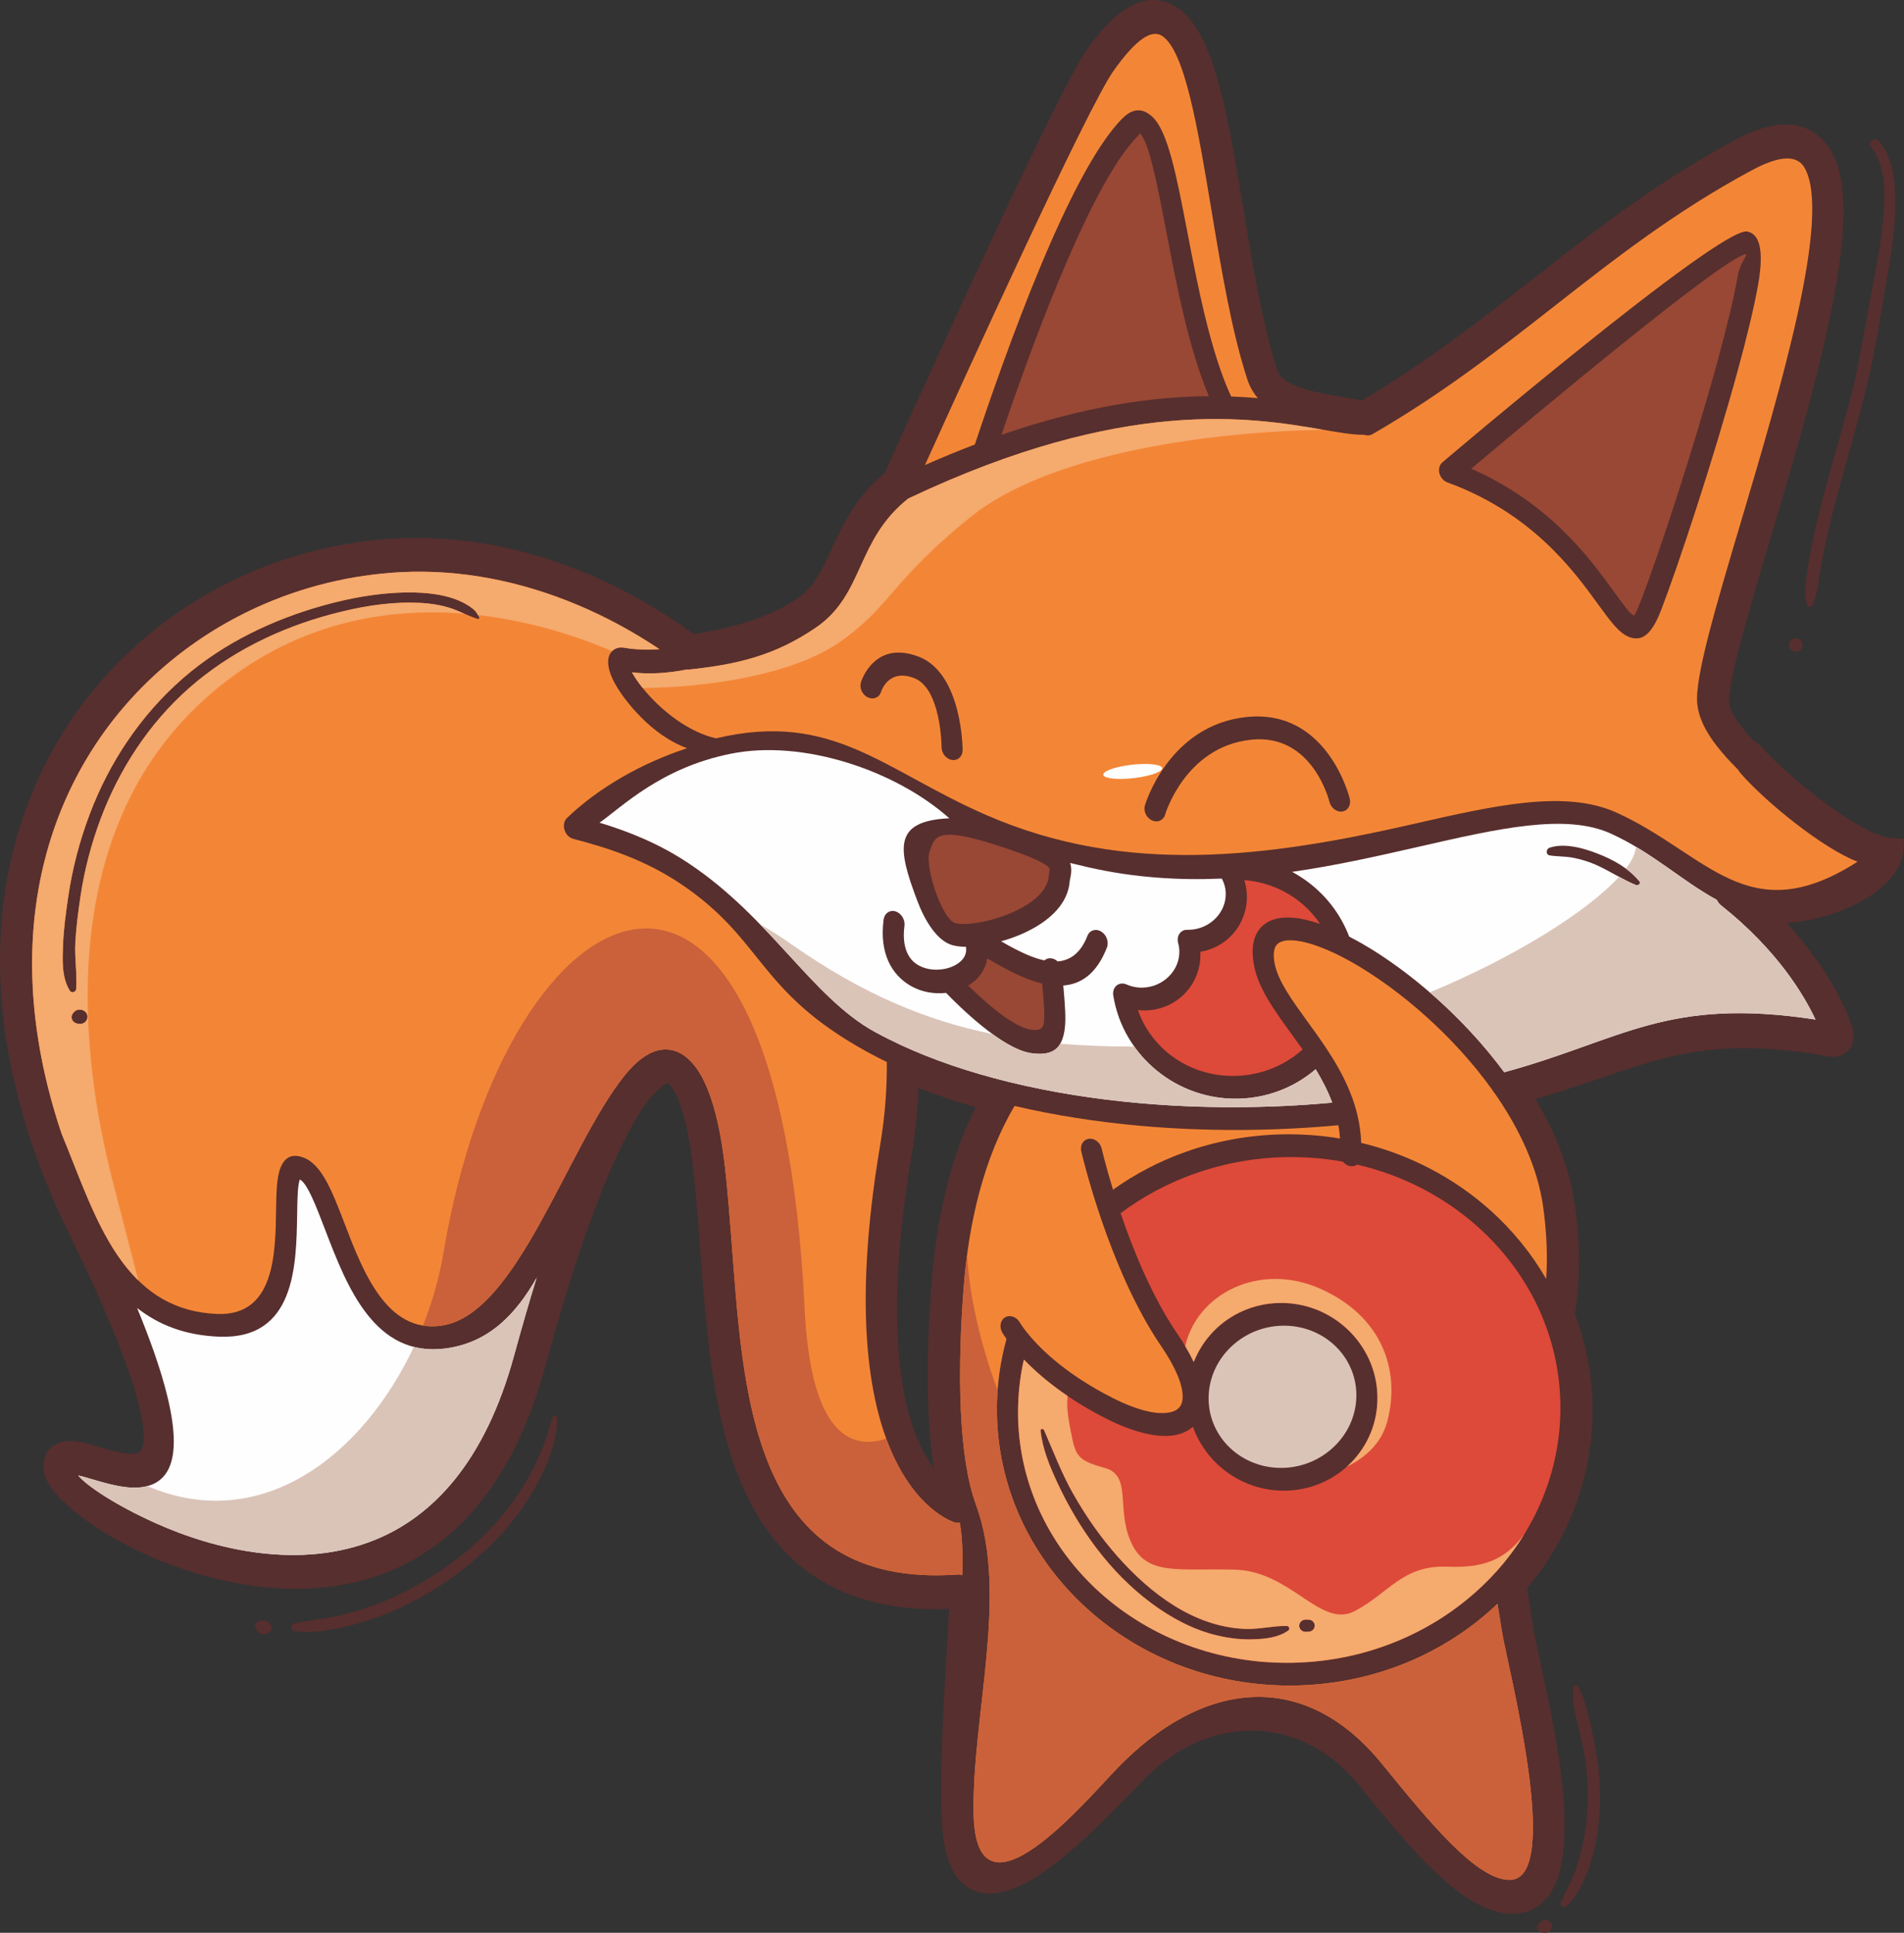 <?xml version="1.0" encoding="UTF-8" standalone="no"?><!-- Generator: Gravit.io --><svg xmlns="http://www.w3.org/2000/svg" xmlns:xlink="http://www.w3.org/1999/xlink" style="isolation:isolate" viewBox="35.739 23.327 196.679 199.646" width="196.679pt" height="199.646pt"><rect x="35.739" y="23.327" width="196.679" height="199.646" fill="#333333" stroke="none"/><g><path d=" M 130.627 135.708 C 130.604 136.308 130.57 136.905 130.525 137.505 C 130.398 139.206 130.198 140.904 129.915 142.586 C 128.967 148.228 128.298 154.108 128.413 159.836 C 128.481 163.265 128.837 166.913 129.868 170.202 C 130.39 171.872 131.143 173.598 132.223 175.005 C 131.84 172.743 131.683 170.388 131.61 168.205 C 131.474 164.011 131.662 159.768 131.989 155.586 C 132.464 149.525 133.786 143.189 136.513 137.697 C 134.524 137.125 132.555 136.467 130.627 135.708 Z  M 127.104 72.213 C 130.431 64.84 133.788 57.478 137.206 50.148 C 139.33 45.592 141.475 41.037 143.695 36.527 C 144.534 34.828 145.383 33.128 146.273 31.455 C 146.809 30.448 147.401 29.311 148.061 28.383 C 150.09 25.525 153.598 21.628 157.373 24.126 C 159.739 25.694 160.971 29.538 161.676 32.144 C 162.209 34.119 162.626 36.137 163.006 38.148 C 163.427 40.383 163.798 42.629 164.172 44.872 C 164.346 45.915 164.519 46.957 164.694 48 C 165.107 50.424 165.54 52.85 166.051 55.254 C 166.507 57.4 167.028 59.56 167.71 61.646 C 168.255 63.306 172.102 63.915 173.554 64.174 C 173.857 64.227 174.162 64.28 174.465 64.332 C 175.113 64.446 175.762 64.56 176.406 64.687 C 179.563 62.831 182.601 60.797 185.566 58.647 C 188.485 56.529 191.325 54.308 194.166 52.083 C 194.499 51.822 194.833 51.561 195.166 51.302 C 198.213 48.918 201.275 46.552 204.444 44.328 C 207.85 41.935 211.357 39.725 215.025 37.756 C 218.49 35.895 222.632 35.023 224.942 39.041 C 226.785 42.245 226.14 47.978 225.61 51.483 C 225.18 54.302 224.583 57.11 223.924 59.884 C 223.203 62.907 222.399 65.911 221.557 68.903 C 220.625 72.214 219.646 75.513 218.666 78.81 C 217.578 82.469 216.465 86.142 215.498 89.834 C 215.163 91.12 214.836 92.429 214.593 93.738 C 214.478 94.363 214.305 95.31 214.363 95.944 C 214.476 97.19 216.001 98.899 216.942 99.883 C 217.214 99.993 217.456 100.176 217.655 100.408 C 218.411 101.291 219.316 102.14 220.178 102.918 C 221.375 104 222.627 105.036 223.917 106.008 C 225.538 107.229 229.199 109.812 231.258 109.911 L 232.418 109.964 L 232.344 111.123 C 232.2 113.352 230.256 115.083 228.47 116.159 C 226.232 117.507 223.482 118.34 220.893 118.625 C 220.704 118.646 220.512 118.663 220.323 118.679 C 223.151 121.784 225.769 125.604 227.077 129.432 L 227.089 129.453 L 227.121 129.563 C 227.479 130.772 226.908 132.134 225.628 132.442 C 225.343 132.51 225.052 132.516 224.763 132.465 C 218.951 131.438 213.743 131.134 207.979 132.555 C 205.703 133.117 203.473 133.877 201.257 134.63 C 198.958 135.41 196.669 136.174 194.346 136.863 C 196.354 140.227 197.895 143.953 198.427 147.833 C 198.719 149.963 198.874 152.115 198.841 154.265 C 198.813 155.875 198.676 157.478 198.43 159.069 C 199.558 162.059 200.167 165.214 200.238 168.41 C 200.396 175.41 197.962 182.063 193.486 187.392 C 193.708 188.813 193.936 190.232 194.164 191.651 C 194.278 192.348 194.433 193.051 194.583 193.742 C 194.806 194.779 195.036 195.818 195.257 196.855 C 195.823 199.49 196.345 202.138 196.74 204.804 C 197.17 207.711 197.509 210.883 197.297 213.82 C 197.136 216.074 196.582 218.881 194.577 220.241 C 193.867 220.722 193.063 220.96 192.21 220.999 C 189.141 221.142 186.139 218.728 184.042 216.735 C 181.167 214.008 178.589 210.77 176.09 207.696 C 170.042 200.264 160.449 200.399 153.91 207.13 C 151.303 209.816 148.642 212.603 145.768 214.998 C 143.743 216.684 140.806 218.852 138.064 218.914 C 137.271 218.931 136.506 218.762 135.82 218.356 C 133.388 216.906 133.054 213.068 132.996 210.54 C 132.908 206.582 133.066 202.571 133.26 198.619 C 133.41 195.586 133.596 192.56 133.793 189.529 C 127.34 189.759 121.115 188.279 116.56 183.331 C 111.158 177.468 109.588 168.324 108.777 160.67 C 108.433 157.42 108.209 154.163 107.953 150.905 C 107.772 148.614 107.596 146.32 107.339 144.038 C 107.087 141.799 106.464 137.429 105.083 135.581 C 105.026 135.503 104.826 135.26 104.722 135.239 C 104.1 135.341 103.173 136.427 102.813 136.883 C 101.93 137.997 101.178 139.29 100.521 140.547 C 99.547 142.406 98.702 144.352 97.925 146.301 C 95.576 152.197 93.715 158.428 92.045 164.548 C 89.597 173.513 84.851 182.047 75.844 185.683 C 71.618 187.387 67.021 187.756 62.524 187.219 C 58.446 186.73 54.378 185.506 50.641 183.815 C 48.111 182.669 45.541 181.184 43.396 179.413 C 42.243 178.462 40.304 176.682 40.23 175.073 C 40.149 173.346 41.116 172.258 42.84 172.181 C 43.844 172.137 45.021 172.511 45.981 172.792 C 46.896 173.06 49.206 173.777 50.049 173.391 C 51.062 172.928 50.37 169.653 50.205 168.934 C 49.658 166.549 48.767 164.126 47.865 161.857 C 46.364 158.081 44.634 154.365 42.853 150.715 C 41.391 147.718 40.105 144.636 39.036 141.479 C 39.027 141.459 39.02 141.438 39.012 141.42 C 38.954 141.289 38.914 141.157 38.88 141.019 C 37.192 135.903 36.085 130.582 35.807 125.195 C 35.562 120.409 35.974 115.612 37.161 110.965 C 38.248 106.711 39.964 102.654 42.292 98.933 C 46.717 91.859 53.147 86.304 60.727 82.845 C 65.779 80.54 71.245 79.213 76.791 78.94 C 83.497 78.608 90.219 79.982 96.39 82.577 C 100.285 84.216 103.977 86.333 107.386 88.828 C 111.014 88.227 115.017 87.258 118.054 85.176 C 119.911 83.903 120.744 82.029 121.642 80.049 C 123.085 76.868 124.39 74.475 127.104 72.213 L 127.104 72.213 Z " fill-rule="evenodd" fill="rgb(87,47,46)"/><path d=" M 128.792 142.397 C 129.071 140.728 129.267 139.063 129.386 137.42 C 129.476 136.277 129.517 135.144 129.525 134.021 C 132.202 135.169 135.108 136.156 138.179 136.975 C 135.149 142.468 133.641 149.135 133.127 155.675 C 132.452 164.335 132.472 172.851 134.116 178.11 L 134.116 178.11 C 131.776 177.017 123.998 170.926 128.792 142.397 Z  M 43.259 99.537 C 38.872 106.553 36.438 115.214 36.948 125.136 C 37.2 130.038 38.172 135.246 39.979 140.707 C 40 140.796 40.021 140.882 40.061 140.971 C 40.076 141.008 40.091 141.042 40.106 141.08 C 41.111 144.051 42.358 147.101 43.877 150.214 C 52.642 168.18 52.736 173.419 50.523 174.429 C 49.347 174.969 47.318 174.373 45.66 173.889 C 44.569 173.569 43.616 173.291 42.891 173.321 C 41.884 173.368 41.313 173.842 41.37 175.02 C 41.443 176.64 45.389 180.184 51.111 182.774 C 54.469 184.292 58.474 185.585 62.659 186.084 C 66.873 186.59 71.285 186.292 75.418 184.625 C 81.953 181.985 87.754 175.94 90.943 164.246 C 95.147 148.85 98.872 140.019 101.918 136.175 C 102.926 134.896 103.8 134.235 104.54 134.114 C 105.061 134.031 105.548 134.305 105.999 134.899 C 107.136 136.432 107.986 139.571 108.475 143.91 C 108.717 146.078 108.904 148.399 109.09 150.815 C 110.447 167.992 111.118 189.987 135.017 188.324 C 134.573 194.999 133.996 204.226 134.137 210.515 C 134.237 214.967 135.262 217.835 138.039 217.772 C 142.073 217.682 147.649 211.937 153.091 206.337 C 160.133 199.087 170.51 199.032 176.976 206.979 C 182.202 213.403 187.623 220.065 192.159 219.86 C 200.295 219.482 193.818 196.638 193.038 191.833 C 192.796 190.322 192.559 188.864 192.279 187.048 C 196.678 181.995 199.256 175.494 199.097 168.435 C 199.024 165.19 198.378 162.076 197.255 159.192 C 197.505 157.663 197.667 156.025 197.698 154.246 C 197.727 152.338 197.608 150.264 197.297 147.987 C 196.737 143.911 194.984 139.889 192.58 136.188 C 205.744 132.487 209.795 128.664 224.961 131.342 C 225.095 131.366 225.229 131.363 225.361 131.333 C 225.929 131.196 226.223 130.547 226.026 129.886 C 226.017 129.867 224.272 123.919 217.628 117.545 C 223.825 118.047 230.973 114.658 231.205 111.05 C 227.321 110.866 219.157 103.917 216.789 101.15 C 216.642 100.984 216.494 100.91 216.341 100.903 C 214.681 99.192 213.36 97.524 213.226 96.049 C 213.019 93.814 215.1 86.795 217.571 78.486 C 221.895 63.939 227.363 45.546 223.952 39.608 C 222.477 37.051 219.834 36.468 215.565 38.761 C 207.493 43.098 201.205 48.023 194.869 52.983 C 189.233 57.393 183.565 61.838 176.62 65.884 C 176.599 65.885 176.583 65.886 176.567 65.886 C 175.818 65.728 175.049 65.592 174.27 65.457 C 170.943 64.88 167.372 64.258 166.628 62.001 C 165.081 57.272 164.036 51.019 163.046 45.06 C 161.512 35.841 160.089 27.29 156.743 25.08 C 154.632 23.682 152.134 24.616 148.99 29.043 C 145.728 33.643 129.43 69.833 128.036 72.928 C 125.033 75.353 123.814 78.022 122.68 80.523 C 121.697 82.684 120.782 84.688 118.7 86.117 C 115.389 88.384 111.052 89.403 107.095 90.031 C 103.599 87.428 99.846 85.272 95.948 83.629 C 89.794 81.043 83.273 79.763 76.849 80.079 C 71.4 80.349 66.085 81.652 61.2 83.883 C 53.941 87.195 47.634 92.543 43.259 99.537 L 43.259 99.537 Z " fill-rule="evenodd" fill="rgb(87,40,43)"/><path d=" M 45.105 101.017 C 49.278 94.347 55.311 89.239 62.25 86.072 C 66.933 83.938 72.022 82.684 77.231 82.424 C 83.331 82.125 89.534 83.348 95.405 85.814 C 98.328 87.042 101.165 88.58 103.864 90.386 C 102.532 90.462 101.3 90.43 100.298 90.245 C 99.643 90.123 99.166 90.306 98.848 90.728 C 98.333 91.424 98.524 92.631 99.301 94.005 C 99.861 95 100.758 96.191 101.889 97.344 C 103.302 98.787 104.92 99.954 106.714 100.616 C 102.046 102.141 97.536 104.704 94.304 107.826 C 93.879 108.237 93.883 109.004 94.306 109.541 C 94.513 109.796 94.778 109.955 95.049 110 C 98.755 110.962 102.413 112.214 105.906 114.526 C 114.689 120.342 113.844 125.665 125.28 131.96 C 125.951 132.328 126.642 132.681 127.347 133.028 C 127.354 134.325 127.316 135.631 127.221 136.941 C 127.104 138.507 126.915 140.093 126.645 141.69 C 120.761 176.712 134.328 180.576 134.372 180.589 C 134.547 180.639 134.719 180.641 134.876 180.602 C 135.149 182.021 135.209 183.892 135.135 186.045 C 134.987 185.984 134.827 185.957 134.667 185.966 C 113.083 187.512 112.524 166.962 111.258 150.92 C 111.064 148.448 110.875 146.076 110.632 143.923 C 110.09 139.115 109.064 135.514 107.614 133.577 C 106.576 132.191 105.351 131.551 103.951 131.78 C 102.762 131.977 101.502 132.853 100.191 134.507 C 94.208 142.074 89.136 159.178 81.311 160.265 C 75.675 161.047 73.234 154.679 71.323 149.693 C 70.055 146.388 68.978 143.588 67.068 142.89 C 65.852 142.444 65.127 142.902 64.7 143.989 C 64.311 144.988 64.286 146.551 64.257 148.396 C 64.187 152.873 64.088 159.265 58.204 159.053 C 49.336 158.73 46.213 150.801 43.259 143.314 C 42.889 142.381 42.525 141.452 42.106 140.445 C 40.318 135.124 39.363 130.065 39.12 125.312 L 39.12 125.312 C 38.635 115.894 40.945 107.674 45.105 101.017 Z  M 51.57 176.617 C 54.23 175.403 55.104 171.044 49.901 158.433 C 52.104 160.166 54.853 161.272 58.414 161.399 C 66.231 161.687 66.349 154.067 66.434 148.732 C 66.459 147.125 66.482 145.759 66.712 145.156 C 67.492 145.576 68.336 147.775 69.328 150.356 C 71.563 156.19 74.418 163.634 81.859 162.604 C 86.29 161.987 89.063 159.019 91.177 155.303 C 90.416 157.758 89.641 160.425 88.85 163.321 C 85.853 174.312 80.47 179.967 74.429 182.404 C 70.624 183.94 66.539 184.211 62.618 183.745 C 58.667 183.272 54.886 182.052 51.714 180.614 C 47.684 178.792 44.716 176.822 43.819 175.738 C 44.231 175.822 44.768 175.983 45.353 176.156 C 47.329 176.735 49.764 177.444 51.57 176.617 L 51.57 176.617 L 51.57 176.617 Z  M 138.176 136.975 C 135.15 142.468 133.637 149.133 133.126 155.675 C 132.451 164.332 132.47 172.851 134.118 178.107 C 131.777 177.017 123.997 170.923 128.792 142.397 C 129.071 140.724 129.269 139.063 129.389 137.42 C 129.474 136.274 129.517 135.141 129.522 134.019 C 132.201 135.167 135.106 136.154 138.176 136.975 L 138.176 136.975 L 138.176 136.975 Z  M 136.315 210.759 C 136.091 200.793 139.98 188.015 136.555 178.755 C 134.78 173.967 134.591 165.196 135.295 156.175 C 135.814 149.592 137.372 142.903 140.542 137.565 C 144.66 138.531 149.041 139.216 153.566 139.62 C 160.2 140.209 167.134 140.189 173.99 139.555 C 174.071 140.005 174.129 140.465 174.157 140.931 C 172.204 140.605 170.19 140.457 168.134 140.503 C 164.637 140.582 161.301 141.214 158.215 142.312 C 155.504 143.271 152.982 144.598 150.711 146.215 C 149.938 143.694 149.543 141.991 149.541 141.979 C 149.39 141.334 148.794 140.875 148.214 140.957 C 147.634 141.038 147.286 141.625 147.436 142.271 C 147.445 142.307 150.224 154.369 155.669 162.349 C 157.204 164.598 157.898 166.35 157.908 167.569 C 157.913 168.08 157.782 168.47 157.529 168.738 C 157.254 169.034 156.809 169.213 156.216 169.273 C 154.914 169.399 153.05 168.925 150.766 167.776 C 145.633 165.196 142.944 162.386 141.789 160.927 C 141.743 160.86 141.695 160.799 141.641 160.741 C 141.249 160.23 141.082 159.93 141.078 159.927 C 140.743 159.345 140.066 159.11 139.568 159.4 C 139.068 159.689 138.941 160.4 139.277 160.981 C 139.28 160.984 139.415 161.222 139.71 161.638 C 139.389 162.799 139.142 163.987 138.971 165.21 C 138.777 166.619 138.691 168.054 138.724 169.501 C 138.902 177.426 142.488 184.525 148.143 189.591 C 153.739 194.609 161.367 197.614 169.691 197.427 C 177.826 197.244 185.133 194.04 190.426 188.99 C 190.57 189.898 190.732 190.909 190.901 191.942 C 191.453 195.361 197.188 217.256 191.788 217.507 C 188.371 217.663 183.359 211.502 178.522 205.559 C 170.233 195.368 159.704 197.161 151.219 205.907 C 147.985 209.239 136.588 222.907 136.315 210.759 L 136.315 210.759 L 136.315 210.759 Z  M 160.586 167.928 C 160.54 165.893 161.359 164.018 162.714 162.633 C 164.099 161.218 166.035 160.313 168.191 160.265 C 170.299 160.217 172.212 160.996 173.602 162.294 C 174.947 163.554 175.803 165.315 175.847 167.29 C 175.893 169.324 175.08 171.2 173.719 172.585 C 172.335 174 170.399 174.904 168.247 174.953 C 166.136 175 164.223 174.218 162.834 172.923 C 161.487 171.662 160.63 169.903 160.586 167.928 L 160.586 167.928 L 160.586 167.928 Z  M 196.92 168.191 C 197.07 174.813 194.563 180.93 190.319 185.648 C 190.303 185.661 190.293 185.674 190.284 185.685 C 189.916 186.094 189.534 186.496 189.137 186.879 C 184.141 191.783 177.153 194.904 169.363 195.08 C 161.618 195.254 154.555 192.48 149.397 187.864 C 144.298 183.288 141.064 176.89 140.903 169.748 C 140.873 168.411 140.95 167.108 141.125 165.838 C 141.219 165.139 141.347 164.442 141.504 163.759 C 143.187 165.506 145.926 167.811 150.068 169.892 C 152.748 171.236 155.017 171.784 156.688 171.625 C 157.622 171.531 158.389 171.217 158.964 170.703 C 159.496 172.202 160.389 173.542 161.54 174.615 C 163.378 176.33 165.867 177.364 168.574 177.303 C 171.233 177.243 173.616 176.135 175.316 174.399 C 177.045 172.632 178.085 170.204 178.024 167.535 C 177.963 164.804 176.773 162.355 174.895 160.603 C 173.056 158.885 170.567 157.857 167.863 157.917 C 165.201 157.978 162.817 159.081 161.118 160.82 C 160.226 161.731 159.519 162.82 159.05 164.023 C 158.628 163.123 158.07 162.152 157.361 161.116 C 154.77 157.317 152.806 152.498 151.493 148.643 C 153.773 146.938 156.345 145.551 159.129 144.56 C 162.04 143.527 165.182 142.928 168.462 142.854 C 170.516 142.808 172.522 142.973 174.456 143.319 C 174.636 143.547 174.887 143.718 175.168 143.776 C 175.456 143.836 175.724 143.774 175.927 143.623 C 180.697 144.734 184.986 146.992 188.423 150.077 C 193.523 154.645 196.76 161.045 196.92 168.191 L 196.92 168.191 L 196.92 168.191 Z  M 195.153 148.039 C 195.444 150.158 195.551 152.102 195.521 153.894 C 195.512 154.425 195.491 154.938 195.456 155.44 C 193.932 152.793 191.979 150.401 189.683 148.341 C 185.991 145.036 181.417 142.6 176.347 141.38 C 176.207 137.502 174.539 134.299 172.644 131.463 C 172.617 131.417 172.584 131.368 172.551 131.325 C 171.961 130.45 171.354 129.612 170.762 128.801 C 169.198 126.642 167.779 124.684 167.422 122.925 C 167.194 121.799 167.34 121.106 167.759 120.782 C 168.284 120.376 169.258 120.354 170.537 120.659 C 171.993 121.009 173.766 121.779 175.694 122.896 C 180.404 125.627 185.911 130.337 189.891 135.906 C 189.946 136.014 190.012 136.108 190.089 136.189 C 192.678 139.878 194.587 143.937 195.153 148.039 L 195.153 148.039 L 195.153 148.039 Z  M 223.273 128.641 C 207.866 126.281 203.311 130.77 191.121 134.084 C 186.921 128.394 181.333 123.634 176.523 120.847 C 176.044 120.571 175.571 120.312 175.106 120.076 C 174.197 117.67 172.562 115.613 170.47 114.159 C 170.066 113.878 169.644 113.618 169.209 113.384 C 173.834 112.72 178.238 111.714 182.335 110.781 C 190.544 108.9 197.482 107.314 202.142 109.435 C 206.452 111.396 209.49 114.334 213.087 116.281 C 213.18 116.495 213.32 116.688 213.511 116.838 C 219.367 121.481 222.125 126.182 223.273 128.641 L 223.273 128.641 L 223.273 128.641 Z  M 140.101 117.669 C 138.28 118.438 136.303 118.816 135.037 118.77 C 134.753 118.758 134.526 118.725 134.379 118.673 C 133.746 118.444 133.052 117.213 132.511 115.79 C 131.836 114.01 131.478 112.08 131.757 111.289 L 131.831 111.074 C 132.295 109.732 132.648 108.706 138.414 110.543 C 141.717 111.594 143.324 112.286 144.017 112.861 C 144.215 113.022 144.173 113.252 144.1 113.552 L 144.105 113.551 C 144.089 113.618 144.08 113.696 144.073 113.771 C 144.065 114.03 144.007 114.289 143.912 114.534 C 143.397 115.872 141.841 116.938 140.101 117.669 L 140.101 117.669 L 140.101 117.669 Z  M 143.416 125.101 C 143.569 126.837 143.685 128.173 143.567 128.99 C 143.484 129.578 143.139 129.818 142.247 129.692 C 140.361 129.423 137.4 126.752 135.75 125.13 C 136.064 124.944 136.349 124.725 136.602 124.476 C 137.191 123.89 137.594 123.161 137.715 122.315 C 138.976 123.061 140.366 123.851 141.773 124.399 C 142.319 124.613 142.86 124.791 143.397 124.919 C 143.403 124.979 143.407 125.039 143.416 125.101 L 143.416 125.101 L 143.416 125.101 Z  M 166.345 118.807 C 165.294 119.62 164.876 121.034 165.298 123.143 C 165.77 125.474 167.364 127.675 169.122 130.095 C 169.511 130.628 169.902 131.171 170.295 131.732 C 169.465 132.475 168.516 133.094 167.483 133.547 C 166.217 134.106 164.814 134.432 163.337 134.465 C 160.696 134.524 158.266 133.633 156.405 132.116 C 154.979 130.948 153.885 129.413 153.283 127.659 C 153.547 127.686 153.816 127.701 154.089 127.695 C 155.677 127.659 157.096 127.001 158.108 125.968 C 159.148 124.905 159.775 123.438 159.739 121.82 C 159.737 121.762 159.736 121.705 159.73 121.644 C 160.975 121.436 162.076 120.846 162.905 119.999 C 163.946 118.932 164.572 117.466 164.536 115.847 C 164.523 115.29 164.432 114.753 164.274 114.241 C 166.206 114.39 167.988 115.053 169.469 116.084 C 170.51 116.809 171.402 117.718 172.101 118.767 C 171.627 118.602 171.168 118.466 170.728 118.359 C 168.872 117.918 167.346 118.032 166.345 118.807 L 166.345 118.807 L 166.345 118.807 Z  M 126.061 129.889 C 119.617 126.343 115.28 118.072 106.824 112.469 C 103.837 110.489 100.77 109.243 97.673 108.307 C 100.034 106.633 104.026 102.633 111.206 101.188 C 118.682 99.665 128.255 102.91 133.801 107.851 C 127.995 108.126 128.415 110.904 130.519 116.438 C 131.307 118.52 132.528 120.393 133.945 120.902 C 134.296 121.026 134.743 121.098 135.248 121.12 C 135.333 121.122 135.426 121.123 135.52 121.124 C 135.619 121.696 135.417 122.186 135.05 122.554 C 134.545 123.057 133.776 123.374 132.934 123.465 C 132.108 123.555 131.243 123.415 130.54 122.992 C 129.557 122.406 128.886 121.137 129.166 118.97 C 129.252 118.323 128.839 117.652 128.244 117.467 C 127.648 117.287 127.098 117.666 127.015 118.315 C 126.558 121.814 127.861 123.992 129.721 125.108 C 130.857 125.789 132.188 126.024 133.427 125.891 C 133.439 125.891 133.456 125.888 133.469 125.888 C 134.717 127.185 139.238 131.682 142.255 132.112 C 144.525 132.434 145.436 131.618 145.715 129.669 C 145.873 128.554 145.744 127.09 145.579 125.183 C 145.576 125.167 145.575 125.145 145.569 125.125 C 147.409 124.989 149.02 123.92 150.077 121.211 C 150.307 120.627 150.044 119.884 149.487 119.548 C 148.931 119.213 148.298 119.41 148.069 119.995 C 147.359 121.814 146.256 122.539 144.988 122.639 C 144.787 122.445 144.529 122.324 144.263 122.311 C 144.015 122.298 143.795 122.382 143.622 122.53 C 143.168 122.436 142.706 122.292 142.241 122.109 C 141.206 121.706 140.15 121.14 139.152 120.559 C 139.804 120.375 140.469 120.15 141.112 119.881 C 143.256 118.974 145.209 117.569 145.939 115.672 C 146.104 115.245 146.209 114.786 146.24 114.306 C 146.39 113.65 146.484 113.063 146.277 112.467 C 146.923 112.624 147.582 112.781 148.26 112.935 C 152.932 113.992 157.516 114.268 161.943 114.078 C 162.034 114.246 162.114 114.419 162.179 114.607 C 162.285 114.917 162.348 115.249 162.355 115.602 C 162.377 116.584 161.979 117.501 161.308 118.187 C 160.611 118.896 159.641 119.347 158.557 119.371 L 158.462 119.374 C 158.43 119.373 158.397 119.373 158.365 119.374 C 157.765 119.354 157.333 119.871 157.397 120.521 C 157.406 120.599 157.419 120.678 157.443 120.752 L 157.438 120.753 C 157.482 120.898 157.509 121.031 157.531 121.156 C 157.546 121.27 157.559 121.41 157.562 121.57 C 157.585 122.56 157.182 123.472 156.513 124.153 C 155.814 124.866 154.842 125.32 153.761 125.344 C 153.468 125.351 153.179 125.326 152.903 125.266 C 152.627 125.215 152.362 125.129 152.112 125.016 C 151.533 124.757 150.93 125.027 150.764 125.624 C 150.714 125.808 150.707 126.004 150.744 126.19 C 151.246 129.293 152.897 132.009 155.242 133.923 C 157.526 135.79 160.479 136.888 163.668 136.816 C 165.398 136.778 167.034 136.396 168.518 135.743 C 169.666 135.238 170.718 134.57 171.642 133.772 C 172.309 134.866 172.903 136.013 173.353 137.225 C 166.658 137.835 159.899 137.848 153.455 137.275 C 148.813 136.864 144.334 136.147 140.157 135.137 C 140.1 135.118 140.042 135.104 139.984 135.095 C 135.918 134.1 132.141 132.824 128.785 131.265 C 128.755 131.251 128.73 131.237 128.701 131.227 C 127.792 130.799 126.906 130.354 126.061 129.889 L 126.061 129.889 L 126.061 129.889 Z  M 227.471 112.431 C 216.254 119.529 212.062 111.521 202.758 107.281 C 197.427 104.858 190.188 106.514 181.627 108.467 C 166.722 111.873 152.128 113.808 137.731 107.566 C 126.98 102.906 121.806 96.728 109.698 99.595 C 107.213 99.013 104.91 97.348 103.237 95.641 C 102.276 94.661 101.538 93.689 101.096 92.907 C 101.067 92.854 101.035 92.808 101 92.77 C 102.845 93.011 104.806 92.853 106.762 92.471 C 106.776 92.478 106.785 92.49 106.802 92.499 C 111.954 91.968 115.818 91.023 120.02 88.155 C 122.531 86.436 123.553 84.187 124.656 81.767 C 125.703 79.465 126.832 76.992 129.561 74.819 C 129.596 74.808 129.631 74.793 129.666 74.774 C 151.958 64.225 165.062 66.464 172.276 67.693 C 174.036 67.997 175.459 68.242 176.645 68.242 C 176.697 68.253 176.752 68.267 176.806 68.279 L 176.806 68.276 C 177.041 68.327 177.283 68.3 177.495 68.182 C 184.745 63.997 190.535 59.462 196.287 54.959 C 202.57 50.04 208.8 45.158 216.73 40.897 C 219.735 39.286 221.411 39.38 222.142 40.654 C 224.978 45.589 219.683 63.412 215.492 77.512 C 212.954 86.055 210.808 93.274 211.059 95.98 C 211.278 98.398 213.121 100.661 215.31 102.867 C 215.362 102.972 215.429 103.072 215.511 103.166 C 217.917 105.977 223.951 110.945 227.618 112.334 C 227.57 112.369 227.52 112.396 227.471 112.431 L 227.471 112.431 L 227.471 112.431 Z  M 139.187 68.246 C 140.708 63.751 142.829 57.79 145.15 52.21 C 147.812 45.808 150.731 39.91 153.279 37.373 C 153.447 37.205 153.476 37.089 153.492 37.106 C 154.436 37.987 155.259 42.267 156.246 47.391 C 157.307 52.909 158.543 59.346 160.615 64.253 C 155.003 64.293 147.951 65.215 139.187 68.246 L 139.187 68.246 L 139.187 68.246 Z  M 164.59 62.525 C 164.84 63.28 165.209 63.917 165.677 64.454 C 164.801 64.377 163.881 64.32 162.909 64.284 C 160.761 59.612 159.47 52.9 158.371 47.204 C 157.292 41.591 156.391 36.904 154.794 35.41 C 153.813 34.49 152.794 34.451 151.7 35.54 C 148.944 38.285 145.893 44.414 143.145 51.023 C 140.425 57.568 137.989 64.59 136.443 69.227 C 136.444 69.231 136.442 69.238 136.442 69.241 C 134.784 69.874 133.064 70.579 131.285 71.365 C 135.478 62.099 148.045 34.472 150.777 30.626 C 153.163 27.264 154.741 26.345 155.796 27.044 C 158.146 28.598 159.472 36.581 160.905 45.18 C 161.914 51.242 162.975 57.595 164.59 62.525 L 164.59 62.525 L 164.59 62.525 Z  M 62.536 190.79 C 62.506 190.803 62.479 190.816 62.45 190.83 C 62.482 190.812 62.502 190.802 62.521 190.792 C 62.525 190.792 62.532 190.79 62.536 190.79 L 62.536 190.79 L 62.536 190.79 Z  M 62.541 190.785 C 62.541 190.785 62.541 190.785 62.538 190.785 L 62.541 190.785 L 62.541 190.785 L 62.541 190.785 Z  M 62.521 190.792 L 62.521 190.792 C 62.536 190.785 62.541 190.785 62.541 190.785 C 62.66 190.736 62.781 190.72 62.913 190.729 C 63.021 190.736 63.128 190.743 63.232 190.77 C 63.489 190.834 63.676 191.009 63.764 191.246 C 63.871 191.543 63.713 191.848 63.459 192.016 C 63.318 192.113 63.128 192.131 62.964 192.14 C 62.634 192.155 62.349 191.916 62.282 191.614 C 62.208 191.555 62.142 191.485 62.112 191.386 C 62.073 191.27 62.082 191.146 62.149 191.038 C 62.226 190.923 62.324 190.844 62.457 190.81 C 62.474 190.805 62.492 190.803 62.506 190.798 C 62.514 190.797 62.516 190.797 62.521 190.792 L 62.521 190.792 Z  M 221.226 89.258 L 221.226 89.258 C 222.146 89.236 222.177 90.619 221.257 90.64 C 220.333 90.661 220.302 89.278 221.226 89.258 L 221.226 89.258 Z  M 226.386 71.335 L 226.386 71.335 C 225.714 73.737 225.057 76.142 224.504 78.574 C 224.217 79.822 223.971 81.078 223.761 82.34 C 223.566 83.513 223.463 84.827 222.906 85.895 C 222.796 86.102 222.465 86.057 222.4 85.839 C 222.134 85.009 222.233 84.17 222.315 83.311 C 222.411 82.356 222.561 81.414 222.741 80.471 C 223.086 78.617 223.526 76.783 223.994 74.955 C 224.937 71.303 226.055 67.694 226.991 64.04 C 227.747 61.09 228.202 58.119 228.758 55.135 C 229.262 52.417 229.848 49.709 230.158 46.965 C 230.464 44.272 230.797 40.775 228.993 38.476 C 228.59 37.961 229.465 37.468 229.872 37.957 C 231.325 39.706 231.521 42.18 231.511 44.339 C 231.498 47.118 231.038 49.89 230.559 52.622 C 230.105 55.216 229.708 57.835 229.192 60.416 C 228.455 64.099 227.396 67.718 226.386 71.335 L 226.386 71.335 Z  M 168.793 191.767 L 168.793 191.767 C 167.735 192.497 166.411 192.619 165.141 192.659 C 163.9 192.698 162.646 192.543 161.442 192.253 C 158.95 191.66 156.67 190.412 154.648 188.907 C 150.353 185.714 147.146 181.19 144.948 176.448 C 144.16 174.741 143.426 172.976 143.229 171.107 C 143.207 170.892 143.51 170.881 143.586 171.051 C 144.549 173.249 145.379 175.47 146.565 177.576 C 147.878 179.904 149.434 182.135 151.221 184.147 C 154.555 187.893 159.033 191.378 164.366 191.587 C 165.812 191.642 167.213 191.26 168.646 191.282 C 168.924 191.287 169.016 191.619 168.793 191.767 L 168.793 191.767 Z  M 66.114 191.025 L 66.114 191.025 C 67.439 190.711 68.817 190.605 70.156 190.344 C 71.562 190.063 72.938 189.658 74.283 189.174 C 77.077 188.164 79.69 186.709 82.085 184.999 C 86.846 181.601 90.544 176.927 92.288 171.447 C 92.475 170.877 92.631 170.304 92.813 169.733 C 92.894 169.477 93.313 169.502 93.309 169.785 C 93.292 172.459 92.095 175.129 90.763 177.426 C 89.321 179.911 87.384 182.116 85.227 184.041 C 80.962 187.85 75.462 190.763 69.699 191.691 C 68.531 191.877 67.304 192.008 66.131 191.794 C 65.732 191.725 65.722 191.117 66.114 191.025 L 66.114 191.025 Z  M 195.802 110.893 L 195.802 110.893 C 197.345 110.374 199.294 110.933 200.742 111.491 C 202.422 112.142 203.948 112.993 205.088 114.361 C 205.289 114.6 204.938 114.837 204.714 114.744 C 203.271 114.149 201.993 113.273 200.562 112.643 C 199.843 112.326 199.082 112.098 198.307 111.941 C 197.485 111.773 196.649 111.813 195.821 111.685 C 195.383 111.615 195.437 111.016 195.802 110.893 L 195.802 110.893 Z  M 215.228 51.929 C 214.844 54.136 214.105 57.183 213.18 60.572 C 210.746 69.496 207.071 80.646 205.308 85.213 C 204.819 86.472 204.59 86.939 204.495 86.907 C 204.152 86.785 203.455 85.819 202.47 84.465 C 199.937 80.973 195.816 75.306 187.71 71.744 C 193.482 66.876 214.043 49.654 216.11 49.578 C 216.236 49.744 215.475 50.488 215.228 51.929 L 215.228 51.929 L 215.228 51.929 Z  M 204.062 89.138 L 204.062 89.138 C 203.004 88.756 202.098 87.509 200.825 85.756 C 198.272 82.24 193.993 76.351 185.252 73.157 C 184.663 72.944 184.287 72.272 184.408 71.661 C 184.457 71.415 184.578 71.22 184.738 71.082 C 184.819 71.012 213.33 46.795 216.2 47.243 C 216.253 47.253 216.308 47.266 216.386 47.286 C 217.663 47.668 217.876 49.661 217.363 52.639 C 216.958 54.963 216.205 58.077 215.271 61.5 C 212.829 70.464 209.117 81.716 207.325 86.352 C 206.356 88.861 205.381 89.61 204.062 89.138 L 204.062 89.138 Z  M 170.918 191.869 L 170.918 191.869 C 170.87 191.87 170.824 191.875 170.778 191.876 C 170.749 191.879 170.717 191.885 170.685 191.886 C 170.661 191.887 170.634 191.882 170.614 191.882 C 170.394 191.896 170.199 191.789 170.077 191.625 C 170.07 191.619 170.066 191.613 170.061 191.606 C 170.044 191.582 170.033 191.561 170.017 191.535 C 170.01 191.52 170.006 191.507 169.998 191.494 C 169.987 191.467 169.976 191.441 169.973 191.414 C 169.967 191.405 169.965 191.396 169.964 191.389 C 169.957 191.352 169.948 191.312 169.947 191.271 C 169.946 191.232 169.954 191.192 169.959 191.152 C 169.959 191.146 169.961 191.135 169.966 191.126 C 169.968 191.102 169.978 191.073 169.988 191.049 C 169.996 191.035 169.999 191.019 170.005 191.005 C 170.02 190.98 170.03 190.953 170.046 190.933 C 170.05 190.926 170.054 190.917 170.061 190.911 C 170.176 190.745 170.365 190.627 170.585 190.63 C 170.606 190.63 170.632 190.624 170.657 190.623 C 170.688 190.623 170.721 190.627 170.751 190.63 C 170.796 190.629 170.842 190.631 170.89 190.629 C 171.24 190.628 171.538 190.892 171.545 191.234 C 171.553 191.579 171.268 191.854 170.918 191.869 L 170.918 191.869 Z  M 43.397 127.868 L 43.397 127.868 C 43.416 127.845 43.432 127.829 43.451 127.807 C 43.556 127.7 43.695 127.643 43.841 127.632 C 43.888 127.621 43.934 127.615 43.985 127.619 C 43.953 127.615 44.136 127.625 44.196 127.641 C 44.355 127.688 44.413 127.726 44.542 127.829 C 44.637 127.914 44.702 128.026 44.742 128.145 C 44.78 128.274 44.783 128.406 44.75 128.536 C 44.697 128.684 44.677 128.754 44.561 128.867 C 44.411 129.021 44.236 129.073 44.028 129.094 C 43.957 129.103 43.86 129.087 43.773 129.061 C 43.734 129.055 43.698 129.048 43.658 129.038 C 43.36 128.974 43.142 128.698 43.136 128.408 C 43.13 128.195 43.233 127.996 43.397 127.868 L 43.397 127.868 Z  M 174.411 107.148 L 174.411 107.148 C 173.833 107.245 173.233 106.8 173.07 106.154 C 173.063 106.136 171.352 99.043 164.954 99.736 C 158.144 100.479 156.089 107.472 156.084 107.494 C 155.906 108.082 155.295 108.339 154.723 108.065 C 154.151 107.795 153.829 107.096 154.011 106.505 C 154.018 106.482 156.424 98.274 164.458 97.396 C 172.906 96.48 175.155 105.789 175.164 105.818 C 175.325 106.457 174.99 107.057 174.411 107.148 L 174.411 107.148 Z  M 54.654 93.371 L 54.654 93.371 C 58.828 89.748 63.923 87.304 69.294 85.823 C 71.993 85.082 74.798 84.575 77.609 84.525 C 79.898 84.485 82.753 84.752 84.589 86.214 C 84.905 86.469 85.059 86.732 85.229 87.088 C 85.269 87.171 85.207 87.294 85.099 87.26 C 84.05 86.933 83.098 86.38 82.033 86.068 C 80.818 85.708 79.542 85.591 78.277 85.575 C 75.456 85.542 72.65 86.058 69.942 86.781 C 64.524 88.232 59.429 90.734 55.263 94.409 C 51.112 98.072 48.066 102.777 46.149 107.867 C 45.18 110.452 44.466 113.152 44.061 115.875 C 43.824 117.463 43.61 119.053 43.522 120.662 C 43.434 122.269 43.711 123.868 43.614 125.464 C 43.596 125.792 43.14 125.97 42.948 125.655 C 42.092 124.271 42.19 122.458 42.252 120.897 C 42.32 119.237 42.546 117.583 42.79 115.939 C 43.218 113.03 43.966 110.171 45.011 107.412 C 47.03 102.074 50.267 97.187 54.654 93.371 L 54.654 93.371 Z  M 134.1 101.828 L 134.1 101.828 C 133.499 101.751 133.008 101.164 133.002 100.518 C 133.001 100.497 132.977 94.451 130.164 93.367 C 127.481 92.338 126.748 94.785 126.749 94.793 C 126.565 95.384 125.954 95.634 125.381 95.36 C 124.808 95.085 124.492 94.385 124.675 93.794 C 124.68 93.782 125.998 89.374 130.644 91.161 C 135.152 92.897 135.177 100.775 135.177 100.796 C 135.184 101.441 134.705 101.903 134.1 101.828 L 134.1 101.828 Z  M 43.259 99.535 C 38.872 106.551 36.438 115.211 36.948 125.135 C 37.197 130.037 38.17 135.244 39.979 140.705 C 39.999 140.794 40.021 140.882 40.06 140.971 C 40.074 141.006 40.089 141.042 40.105 141.077 C 41.108 144.051 42.358 147.098 43.876 150.211 C 52.64 168.183 52.736 173.419 50.521 174.429 C 49.348 174.963 47.316 174.37 45.66 173.889 C 44.569 173.566 43.615 173.288 42.892 173.317 C 41.885 173.366 41.312 173.842 41.368 175.019 C 41.443 176.638 45.39 180.183 51.111 182.774 C 54.467 184.291 58.471 185.583 62.659 186.084 C 66.873 186.588 71.283 186.289 75.418 184.623 C 81.953 181.985 87.755 175.939 90.944 164.248 C 95.145 148.85 98.872 140.018 101.916 136.174 C 102.929 134.894 103.803 134.232 104.54 134.112 C 105.061 134.029 105.55 134.304 105.996 134.899 C 107.137 136.433 107.986 139.571 108.475 143.912 C 108.717 146.075 108.902 148.396 109.093 150.815 C 110.446 167.992 111.118 189.985 135.017 188.32 C 134.572 194.997 133.996 204.224 134.137 210.515 C 134.237 214.967 135.262 217.835 138.04 217.772 C 142.073 217.682 147.648 211.937 153.088 206.334 C 160.13 199.087 170.511 199.03 176.973 206.976 C 182.204 213.403 187.624 220.065 192.16 219.856 C 200.295 219.48 193.816 196.637 193.037 191.833 C 192.796 190.32 192.559 188.864 192.281 187.043 C 196.68 181.992 199.257 175.491 199.098 168.438 C 199.025 165.188 198.377 162.078 197.252 159.188 C 197.505 157.663 197.664 156.025 197.696 154.246 C 197.729 152.34 197.611 150.264 197.298 147.987 C 196.735 143.911 194.982 139.889 192.58 136.187 C 205.745 132.485 209.795 128.664 224.961 131.34 C 225.094 131.366 225.228 131.362 225.363 131.332 C 225.929 131.193 226.222 130.544 226.025 129.886 C 226.017 129.868 224.271 123.919 217.627 117.545 C 223.826 118.047 230.97 114.658 231.203 111.05 C 227.322 110.865 219.158 103.916 216.788 101.148 C 216.641 100.98 216.491 100.908 216.342 100.9 C 214.68 99.192 213.358 97.523 213.225 96.046 C 213.017 93.811 215.102 86.793 217.571 78.487 C 221.896 63.934 227.36 45.547 223.95 39.61 C 222.477 37.049 219.837 36.466 215.566 38.759 C 207.491 43.094 201.205 48.021 194.868 52.98 C 189.233 57.393 183.563 61.837 176.619 65.882 C 176.601 65.883 176.583 65.883 176.564 65.883 C 175.816 65.724 175.049 65.592 174.269 65.454 C 170.944 64.877 167.371 64.255 166.628 62 C 165.081 57.271 164.038 51.019 163.046 45.057 C 161.513 35.839 160.088 27.289 156.744 25.077 C 154.632 23.68 152.135 24.614 148.99 29.043 C 145.726 33.64 129.43 69.833 128.039 72.924 C 125.035 75.351 123.815 78.022 122.682 80.519 C 121.697 82.681 120.782 84.686 118.697 86.118 C 115.388 88.382 111.049 89.403 107.093 90.031 C 103.597 87.424 99.843 85.269 95.949 83.629 C 89.795 81.044 83.274 79.761 76.849 80.077 C 71.4 80.347 66.085 81.652 61.2 83.881 C 53.941 87.195 47.632 92.542 43.259 99.535 L 43.259 99.535 Z " fill-rule="evenodd" fill="rgb(87,47,46)"/><path d=" M 185.252 73.157 C 184.663 72.944 184.287 72.272 184.408 71.661 C 184.457 71.415 184.578 71.22 184.738 71.082 C 184.819 71.012 213.33 46.795 216.2 47.243 C 216.253 47.253 216.308 47.266 216.386 47.286 C 217.663 47.668 217.876 49.661 217.363 52.639 C 216.958 54.963 216.205 58.077 215.271 61.5 C 212.829 70.464 209.117 81.716 207.325 86.352 C 206.356 88.861 205.381 89.61 204.062 89.138 C 203.004 88.756 202.098 87.509 200.825 85.756 L 200.825 85.756 C 198.272 82.24 193.993 76.351 185.252 73.157 Z  M 164.458 97.396 C 172.906 96.48 175.155 105.789 175.164 105.818 C 175.325 106.457 174.99 107.057 174.411 107.148 C 173.833 107.245 173.233 106.8 173.07 106.154 C 173.063 106.136 171.352 99.043 164.954 99.736 C 158.144 100.479 156.089 107.472 156.084 107.494 C 155.906 108.082 155.295 108.339 154.723 108.065 C 154.151 107.795 153.829 107.096 154.011 106.505 C 154.018 106.482 156.424 98.274 164.458 97.396 L 164.458 97.396 L 164.458 97.396 Z  M 135.177 100.796 C 135.184 101.441 134.705 101.903 134.1 101.828 C 133.499 101.751 133.008 101.164 133.002 100.518 C 133.001 100.497 132.977 94.451 130.164 93.367 C 127.481 92.338 126.748 94.785 126.749 94.793 C 126.565 95.384 125.954 95.634 125.381 95.36 C 124.808 95.085 124.492 94.385 124.675 93.794 C 124.68 93.782 125.998 89.374 130.644 91.161 C 135.152 92.897 135.177 100.775 135.177 100.796 L 135.177 100.796 L 135.177 100.796 Z  M 129.666 74.774 C 129.631 74.793 129.596 74.808 129.561 74.819 C 126.832 76.992 125.703 79.465 124.656 81.767 C 123.553 84.187 122.531 86.436 120.02 88.155 C 115.818 91.023 111.954 91.968 106.802 92.499 C 106.785 92.49 106.776 92.478 106.762 92.471 C 104.806 92.853 102.845 93.011 101 92.77 C 101.035 92.808 101.067 92.854 101.096 92.907 C 101.538 93.689 102.276 94.661 103.237 95.641 C 104.91 97.348 107.213 99.013 109.698 99.595 C 121.806 96.728 126.98 102.906 137.731 107.566 C 152.128 113.808 166.722 111.873 181.627 108.467 C 190.188 106.514 197.427 104.858 202.758 107.281 C 212.062 111.521 216.254 119.529 227.471 112.431 C 227.52 112.396 227.57 112.369 227.618 112.334 C 223.951 110.945 217.917 105.977 215.511 103.166 C 215.429 103.072 215.362 102.972 215.31 102.867 C 213.121 100.661 211.278 98.398 211.059 95.98 C 210.808 93.274 212.954 86.055 215.492 77.512 C 219.683 63.412 224.978 45.589 222.142 40.654 C 221.411 39.38 219.735 39.286 216.73 40.897 C 208.8 45.158 202.57 50.04 196.287 54.959 C 190.535 59.462 184.745 63.997 177.495 68.182 C 177.283 68.3 177.041 68.327 176.806 68.276 L 176.806 68.279 C 176.752 68.267 176.697 68.253 176.645 68.242 C 175.459 68.242 174.036 67.997 172.276 67.693 C 165.062 66.464 151.958 64.225 129.666 74.774 L 129.666 74.774 Z " fill-rule="evenodd" fill="rgb(243,134,54)"/><path d=" M 195.821 111.685 C 195.383 111.615 195.437 111.016 195.802 110.893 C 197.345 110.374 199.294 110.933 200.742 111.491 C 202.422 112.142 203.948 112.993 205.088 114.361 C 205.289 114.6 204.938 114.837 204.714 114.744 C 203.271 114.149 201.993 113.273 200.562 112.643 C 199.843 112.326 199.082 112.098 198.307 111.941 L 198.307 111.941 C 197.485 111.773 196.649 111.813 195.821 111.685 Z  M 169.209 113.384 C 169.644 113.618 170.066 113.878 170.47 114.159 C 172.562 115.613 174.197 117.67 175.106 120.076 C 175.571 120.312 176.044 120.571 176.523 120.847 C 181.333 123.634 186.921 128.394 191.121 134.084 C 203.311 130.77 207.866 126.281 223.273 128.641 C 222.125 126.182 219.367 121.481 213.511 116.838 C 213.32 116.688 213.18 116.495 213.087 116.281 C 209.49 114.334 206.452 111.396 202.142 109.435 C 197.482 107.314 190.544 108.9 182.335 110.781 C 178.238 111.714 173.834 112.72 169.209 113.384 L 169.209 113.384 Z " fill-rule="evenodd" fill="rgb(254,254,254)"/><path d=" M 204.755 110.813 C 207.781 112.608 210.262 114.754 213.087 116.281 C 213.18 116.495 213.32 116.688 213.511 116.838 C 219.367 121.481 222.125 126.182 223.273 128.641 C 207.866 126.281 203.311 130.77 191.121 134.084 C 188.847 131.006 186.172 128.198 183.431 125.831 C 192.169 122.221 199.708 117.485 202.982 113.896 C 203.545 114.202 204.114 114.494 204.714 114.744 C 204.938 114.837 205.289 114.6 205.088 114.361 C 204.669 113.862 204.202 113.429 203.69 113.052 C 204.196 112.385 204.525 111.771 204.656 111.227 C 204.688 111.095 204.722 110.955 204.755 110.813 Z " fill-rule="evenodd" fill="rgb(218,196,184)"/><path d=" M 166.345 118.807 C 165.294 119.62 164.876 121.034 165.298 123.143 C 165.77 125.474 167.364 127.675 169.122 130.095 C 169.511 130.628 169.902 131.171 170.295 131.732 C 169.465 132.475 168.516 133.094 167.483 133.547 C 166.217 134.106 164.814 134.432 163.337 134.465 C 160.696 134.524 158.266 133.633 156.405 132.116 C 154.979 130.948 153.885 129.413 153.283 127.659 C 153.547 127.686 153.816 127.701 154.089 127.695 C 155.677 127.659 157.096 127.001 158.108 125.968 C 159.148 124.905 159.775 123.438 159.739 121.82 C 159.737 121.762 159.736 121.705 159.73 121.644 C 160.975 121.436 162.076 120.846 162.905 119.999 C 163.946 118.932 164.572 117.466 164.536 115.847 C 164.523 115.29 164.432 114.753 164.274 114.241 C 166.206 114.39 167.988 115.053 169.469 116.084 C 170.51 116.809 171.402 117.718 172.101 118.767 C 171.627 118.602 171.168 118.466 170.728 118.359 C 168.872 117.918 167.346 118.032 166.345 118.807 Z " fill-rule="evenodd" fill="rgb(221,74,57)"/><path d=" M 158.365 119.374 C 157.765 119.354 157.333 119.871 157.397 120.521 C 157.406 120.599 157.419 120.678 157.443 120.752 L 157.438 120.753 C 157.482 120.898 157.509 121.031 157.531 121.156 C 157.546 121.27 157.559 121.41 157.562 121.57 C 157.585 122.56 157.182 123.472 156.513 124.153 C 155.814 124.866 154.842 125.32 153.761 125.344 C 153.468 125.351 153.179 125.326 152.903 125.266 C 152.627 125.215 152.362 125.129 152.112 125.016 C 151.533 124.757 150.93 125.027 150.764 125.624 C 150.714 125.808 150.707 126.004 150.744 126.19 C 151.246 129.293 152.897 132.009 155.242 133.923 C 157.526 135.79 160.479 136.888 163.668 136.816 C 165.398 136.778 167.034 136.396 168.518 135.743 C 169.666 135.238 170.718 134.57 171.642 133.772 C 172.309 134.866 172.903 136.013 173.353 137.225 C 166.658 137.835 159.899 137.848 153.455 137.275 C 148.813 136.864 144.334 136.147 140.157 135.137 C 140.1 135.118 140.042 135.104 139.984 135.095 C 135.918 134.1 132.141 132.824 128.785 131.265 C 128.755 131.251 128.73 131.237 128.701 131.227 C 127.792 130.799 126.906 130.354 126.061 129.889 C 119.617 126.343 115.28 118.072 106.824 112.469 C 103.837 110.489 100.77 109.243 97.673 108.307 C 100.034 106.633 104.026 102.633 111.206 101.188 C 118.682 99.665 128.255 102.91 133.801 107.851 C 127.995 108.126 128.415 110.904 130.519 116.438 C 131.307 118.52 132.528 120.393 133.945 120.902 C 134.296 121.026 134.743 121.098 135.248 121.12 C 135.333 121.122 135.426 121.123 135.52 121.124 C 135.619 121.696 135.417 122.186 135.05 122.554 C 134.545 123.057 133.776 123.374 132.934 123.465 C 132.108 123.555 131.243 123.415 130.54 122.992 C 129.557 122.406 128.886 121.137 129.166 118.97 C 129.252 118.323 128.839 117.652 128.244 117.467 C 127.648 117.287 127.098 117.666 127.015 118.315 C 126.558 121.814 127.861 123.992 129.721 125.108 C 130.857 125.789 132.188 126.024 133.427 125.891 C 133.439 125.891 133.456 125.888 133.469 125.888 C 134.717 127.185 139.238 131.682 142.255 132.112 C 144.525 132.434 145.436 131.618 145.715 129.669 C 145.873 128.554 145.744 127.09 145.579 125.183 C 145.576 125.167 145.575 125.145 145.569 125.125 C 147.409 124.989 149.02 123.92 150.077 121.211 C 150.307 120.627 150.044 119.884 149.487 119.548 C 148.931 119.213 148.298 119.41 148.069 119.995 C 147.359 121.814 146.256 122.539 144.988 122.639 C 144.787 122.445 144.529 122.324 144.263 122.311 C 144.015 122.298 143.795 122.382 143.622 122.53 C 143.168 122.436 142.706 122.292 142.241 122.109 C 141.206 121.706 140.15 121.14 139.152 120.559 C 139.804 120.375 140.469 120.15 141.112 119.881 C 143.256 118.974 145.209 117.569 145.939 115.672 C 146.104 115.245 146.209 114.786 146.24 114.306 C 146.39 113.65 146.484 113.063 146.277 112.467 C 146.923 112.624 147.582 112.781 148.26 112.935 C 152.932 113.992 157.516 114.268 161.943 114.078 C 162.034 114.246 162.114 114.419 162.179 114.607 C 162.285 114.917 162.348 115.249 162.355 115.602 C 162.377 116.584 161.979 117.501 161.308 118.187 C 160.611 118.896 159.641 119.347 158.557 119.371 L 158.462 119.374 C 158.43 119.373 158.397 119.373 158.365 119.374 Z " fill-rule="evenodd" fill="rgb(254,254,254)"/><path d=" M 152.905 131.434 C 153.568 132.362 154.353 133.202 155.242 133.923 C 157.526 135.79 160.479 136.888 163.668 136.816 C 165.398 136.778 167.034 136.396 168.518 135.743 C 169.666 135.238 170.718 134.57 171.642 133.772 C 172.309 134.866 172.903 136.013 173.353 137.225 C 166.658 137.835 159.899 137.848 153.455 137.275 C 148.813 136.864 144.334 136.147 140.157 135.137 C 140.1 135.118 140.042 135.104 139.984 135.095 C 135.918 134.1 132.141 132.824 128.785 131.265 C 128.755 131.251 128.73 131.237 128.701 131.227 C 127.792 130.799 126.906 130.354 126.061 129.889 C 121.8 127.543 118.458 123.132 114.242 118.793 C 115.324 119.418 116.454 120.138 117.63 120.961 C 124.739 125.933 131.292 128.71 138.256 130.139 C 139.626 131.132 141.056 131.942 142.255 132.112 C 143.832 132.334 144.753 132.009 145.263 131.135 C 147.717 131.344 150.252 131.434 152.905 131.434 Z " fill-rule="evenodd" fill="rgb(218,196,184)"/><path d=" M 143.416 125.101 C 143.569 126.837 143.685 128.173 143.567 128.99 C 143.484 129.578 143.139 129.818 142.247 129.692 C 140.361 129.423 137.4 126.752 135.75 125.13 C 136.064 124.944 136.349 124.725 136.602 124.476 C 137.191 123.89 137.594 123.161 137.715 122.315 C 138.976 123.061 140.366 123.851 141.773 124.399 C 142.319 124.613 142.86 124.791 143.397 124.919 C 143.403 124.979 143.407 125.039 143.416 125.101 Z " fill-rule="evenodd" fill="rgb(152,72,53)"/><path d=" M 140.101 117.669 C 138.28 118.438 136.303 118.816 135.037 118.77 C 134.753 118.758 134.526 118.725 134.379 118.673 C 133.746 118.444 133.052 117.213 132.511 115.79 C 131.836 114.01 131.478 112.08 131.757 111.289 L 131.831 111.074 C 132.295 109.732 132.648 108.706 138.414 110.543 C 141.717 111.594 143.324 112.286 144.017 112.861 C 144.215 113.022 144.173 113.252 144.1 113.552 L 144.105 113.551 C 144.089 113.618 144.08 113.696 144.073 113.771 C 144.065 114.03 144.007 114.289 143.912 114.534 C 143.397 115.872 141.841 116.938 140.101 117.669 Z " fill-rule="evenodd" fill="rgb(152,72,53)"/><path d=" M 170.762 128.801 C 169.198 126.642 167.779 124.684 167.422 122.925 C 167.194 121.799 167.34 121.106 167.759 120.782 C 168.284 120.376 169.258 120.354 170.537 120.659 C 171.993 121.009 173.766 121.779 175.694 122.896 C 180.404 125.627 185.911 130.337 189.891 135.906 C 189.946 136.014 190.012 136.108 190.089 136.189 C 192.678 139.878 194.587 143.937 195.153 148.039 C 195.444 150.158 195.551 152.102 195.521 153.894 C 195.512 154.425 195.491 154.938 195.456 155.44 C 193.932 152.793 191.979 150.401 189.683 148.341 C 185.991 145.036 181.417 142.6 176.347 141.38 C 176.207 137.502 174.539 134.299 172.644 131.463 C 172.617 131.417 172.584 131.368 172.551 131.325 C 171.961 130.45 171.354 129.612 170.762 128.801 Z " fill-rule="evenodd" fill="rgb(243,134,54)"/><path d=" M 168.793 191.767 C 167.735 192.497 166.411 192.619 165.141 192.659 C 163.9 192.698 162.646 192.543 161.442 192.253 C 158.95 191.66 156.67 190.412 154.648 188.907 C 150.353 185.714 147.146 181.19 144.948 176.448 C 144.16 174.741 143.426 172.976 143.229 171.107 C 143.207 170.892 143.51 170.881 143.586 171.051 C 144.549 173.249 145.379 175.47 146.565 177.576 C 147.878 179.904 149.434 182.135 151.221 184.147 C 154.555 187.893 159.033 191.378 164.366 191.587 C 165.812 191.642 167.213 191.26 168.646 191.282 L 168.646 191.282 C 168.924 191.287 169.016 191.619 168.793 191.767 Z  M 170.751 190.63 C 170.796 190.629 170.842 190.631 170.89 190.629 C 171.24 190.628 171.538 190.892 171.545 191.234 C 171.553 191.579 171.268 191.854 170.918 191.869 C 170.87 191.87 170.824 191.875 170.778 191.876 C 170.749 191.879 170.717 191.885 170.685 191.886 C 170.661 191.887 170.634 191.882 170.614 191.882 C 170.394 191.896 170.199 191.789 170.077 191.625 C 170.07 191.619 170.066 191.613 170.061 191.606 C 170.044 191.582 170.033 191.561 170.017 191.535 C 170.01 191.52 170.006 191.507 169.998 191.494 C 169.987 191.467 169.976 191.441 169.973 191.414 C 169.967 191.405 169.965 191.396 169.964 191.389 C 169.957 191.352 169.948 191.312 169.947 191.271 C 169.946 191.232 169.954 191.192 169.959 191.152 C 169.959 191.146 169.961 191.135 169.966 191.126 C 169.968 191.102 169.978 191.073 169.988 191.049 C 169.996 191.035 169.999 191.019 170.005 191.005 C 170.02 190.98 170.03 190.953 170.046 190.933 C 170.05 190.926 170.054 190.917 170.061 190.911 C 170.176 190.745 170.365 190.627 170.585 190.63 C 170.606 190.63 170.632 190.624 170.657 190.623 C 170.688 190.623 170.721 190.627 170.751 190.63 L 170.751 190.63 L 170.751 190.63 Z  M 159.129 144.56 C 156.345 145.551 153.773 146.938 151.493 148.643 C 152.806 152.498 154.77 157.317 157.361 161.116 C 158.07 162.152 158.628 163.123 159.05 164.023 C 159.519 162.82 160.226 161.731 161.118 160.82 C 162.817 159.081 165.201 157.978 167.863 157.917 C 170.567 157.857 173.056 158.885 174.895 160.603 C 176.773 162.355 177.963 164.804 178.024 167.535 C 178.085 170.204 177.045 172.632 175.316 174.399 C 173.616 176.135 171.233 177.243 168.574 177.303 C 165.867 177.364 163.378 176.33 161.54 174.615 C 160.389 173.542 159.496 172.202 158.964 170.703 C 158.389 171.217 157.622 171.531 156.688 171.625 C 155.017 171.784 152.748 171.236 150.068 169.892 C 145.926 167.811 143.187 165.506 141.504 163.759 C 141.347 164.442 141.219 165.139 141.125 165.838 C 140.95 167.108 140.873 168.411 140.903 169.748 C 141.064 176.89 144.298 183.288 149.397 187.864 C 154.555 192.48 161.618 195.254 169.363 195.08 C 177.153 194.904 184.141 191.783 189.137 186.879 C 189.534 186.496 189.916 186.094 190.284 185.685 C 190.293 185.674 190.303 185.661 190.319 185.648 C 194.563 180.93 197.07 174.813 196.92 168.191 C 196.76 161.045 193.523 154.645 188.423 150.077 C 184.986 146.992 180.697 144.734 175.927 143.623 C 175.724 143.774 175.456 143.836 175.168 143.776 C 174.887 143.718 174.636 143.547 174.456 143.319 C 172.522 142.973 170.516 142.808 168.462 142.854 C 165.182 142.928 162.04 143.527 159.129 144.56 L 159.129 144.56 Z " fill-rule="evenodd" fill="rgb(221,74,57)"/><path d=" M 147.436 142.271 C 147.445 142.307 150.224 154.369 155.669 162.349 C 157.204 164.598 157.898 166.35 157.908 167.569 C 157.913 168.08 157.782 168.47 157.529 168.738 C 157.254 169.034 156.809 169.213 156.216 169.273 C 154.914 169.399 153.05 168.925 150.766 167.776 C 145.633 165.196 142.944 162.386 141.789 160.927 C 141.743 160.86 141.695 160.799 141.641 160.741 C 141.249 160.23 141.082 159.93 141.078 159.927 C 140.743 159.345 140.066 159.11 139.568 159.4 C 139.068 159.689 138.941 160.4 139.277 160.981 C 139.28 160.984 139.415 161.222 139.71 161.638 C 139.389 162.799 139.142 163.987 138.971 165.21 C 138.777 166.619 138.691 168.054 138.724 169.501 C 138.902 177.426 142.488 184.525 148.143 189.591 C 153.739 194.609 161.367 197.614 169.691 197.427 C 177.826 197.244 185.133 194.04 190.426 188.99 C 190.57 189.898 190.732 190.909 190.901 191.942 C 191.453 195.361 197.188 217.256 191.788 217.507 C 188.371 217.663 183.359 211.502 178.522 205.559 C 170.233 195.368 159.704 197.161 151.219 205.907 C 147.985 209.239 136.588 222.907 136.315 210.759 C 136.091 200.793 139.98 188.015 136.555 178.755 C 134.78 173.967 134.591 165.196 135.295 156.175 C 135.814 149.592 137.372 142.903 140.542 137.565 C 144.66 138.531 149.041 139.216 153.566 139.62 C 160.2 140.209 167.134 140.189 173.99 139.555 C 174.071 140.005 174.129 140.465 174.157 140.931 C 172.204 140.605 170.19 140.457 168.134 140.503 C 164.637 140.582 161.301 141.214 158.215 142.312 C 155.504 143.271 152.982 144.598 150.711 146.215 C 149.938 143.694 149.543 141.991 149.541 141.979 C 149.39 141.334 148.794 140.875 148.214 140.957 C 147.634 141.038 147.286 141.625 147.436 142.271 Z " fill-rule="evenodd" fill="rgb(243,134,54)"/><path d=" M 44.75 128.536 C 44.697 128.684 44.677 128.754 44.561 128.867 C 44.411 129.021 44.236 129.073 44.028 129.094 C 43.957 129.103 43.86 129.087 43.773 129.061 C 43.734 129.055 43.698 129.048 43.658 129.038 C 43.36 128.974 43.142 128.698 43.136 128.408 C 43.13 128.195 43.233 127.996 43.397 127.868 C 43.416 127.845 43.432 127.829 43.451 127.807 C 43.556 127.7 43.695 127.643 43.841 127.632 C 43.888 127.621 43.934 127.615 43.985 127.619 C 43.953 127.615 44.136 127.625 44.196 127.641 C 44.355 127.688 44.413 127.726 44.542 127.829 C 44.637 127.914 44.702 128.026 44.742 128.145 L 44.742 128.145 C 44.78 128.274 44.783 128.406 44.75 128.536 Z  M 85.229 87.088 C 85.269 87.171 85.207 87.294 85.099 87.26 C 84.05 86.933 83.098 86.38 82.033 86.068 C 80.818 85.708 79.542 85.591 78.277 85.575 C 75.456 85.542 72.65 86.058 69.942 86.781 C 64.524 88.232 59.429 90.734 55.263 94.409 C 51.112 98.072 48.066 102.777 46.149 107.867 C 45.18 110.452 44.466 113.152 44.061 115.875 C 43.824 117.463 43.61 119.053 43.522 120.662 C 43.434 122.269 43.711 123.868 43.614 125.464 C 43.596 125.792 43.14 125.97 42.948 125.655 C 42.092 124.271 42.19 122.458 42.252 120.897 C 42.32 119.237 42.546 117.583 42.79 115.939 C 43.218 113.03 43.966 110.171 45.011 107.412 C 47.03 102.074 50.267 97.187 54.654 93.371 C 58.828 89.748 63.923 87.304 69.294 85.823 C 71.993 85.082 74.798 84.575 77.609 84.525 C 79.898 84.485 82.753 84.752 84.589 86.214 C 84.905 86.469 85.059 86.732 85.229 87.088 L 85.229 87.088 L 85.229 87.088 Z  M 126.645 141.69 C 126.915 140.093 127.104 138.507 127.221 136.941 C 127.316 135.631 127.354 134.325 127.347 133.028 C 126.642 132.681 125.951 132.328 125.28 131.96 C 113.844 125.665 114.689 120.342 105.906 114.526 C 102.413 112.214 98.755 110.962 95.049 110 C 94.778 109.955 94.513 109.796 94.306 109.541 C 93.883 109.004 93.879 108.237 94.304 107.826 C 97.536 104.704 102.046 102.141 106.714 100.616 C 104.92 99.954 103.302 98.787 101.889 97.344 C 100.758 96.191 99.861 95 99.301 94.005 C 98.524 92.631 98.333 91.424 98.848 90.728 C 99.166 90.306 99.643 90.123 100.298 90.245 C 101.3 90.43 102.532 90.462 103.864 90.386 C 101.165 88.58 98.328 87.042 95.405 85.814 C 89.534 83.348 83.331 82.125 77.231 82.424 C 72.022 82.684 66.933 83.938 62.25 86.072 C 55.311 89.239 49.278 94.347 45.105 101.017 C 40.945 107.674 38.635 115.894 39.12 125.312 C 39.363 130.065 40.318 135.124 42.106 140.445 C 42.525 141.452 42.889 142.381 43.259 143.314 C 46.213 150.801 49.336 158.73 58.204 159.053 C 64.088 159.265 64.187 152.873 64.257 148.396 C 64.286 146.551 64.311 144.988 64.7 143.989 C 65.127 142.902 65.852 142.444 67.068 142.89 C 68.978 143.588 70.055 146.388 71.323 149.693 C 73.234 154.679 75.675 161.047 81.311 160.265 C 89.136 159.178 94.208 142.074 100.191 134.507 C 101.502 132.853 102.762 131.977 103.951 131.78 C 105.351 131.551 106.576 132.191 107.614 133.577 C 109.064 135.514 110.09 139.115 110.632 143.923 C 110.875 146.076 111.064 148.448 111.258 150.92 C 112.524 166.962 113.083 187.512 134.667 185.966 C 134.827 185.957 134.987 185.984 135.135 186.045 C 135.209 183.892 135.149 182.021 134.876 180.602 C 134.719 180.641 134.547 180.639 134.372 180.589 C 134.328 180.576 120.761 176.712 126.645 141.69 L 126.645 141.69 Z " fill-rule="evenodd" fill="rgb(243,134,54)"/><path d=" M 88.85 163.321 C 85.853 174.312 80.47 179.967 74.429 182.404 C 70.624 183.94 66.539 184.211 62.618 183.745 C 58.667 183.272 54.886 182.052 51.714 180.614 C 47.684 178.792 44.716 176.822 43.819 175.738 C 44.231 175.822 44.768 175.983 45.353 176.156 C 47.329 176.735 49.764 177.444 51.57 176.617 C 54.23 175.403 55.104 171.044 49.901 158.433 C 52.104 160.166 54.853 161.272 58.414 161.399 C 66.231 161.687 66.349 154.067 66.434 148.732 C 66.459 147.125 66.482 145.759 66.712 145.156 C 67.492 145.576 68.336 147.775 69.328 150.356 C 71.563 156.19 74.418 163.634 81.859 162.604 C 86.29 161.987 89.063 159.019 91.177 155.303 C 90.416 157.758 89.641 160.425 88.85 163.321 Z " fill-rule="evenodd" fill="rgb(254,254,254)"/><path d=" M 154.794 35.41 C 153.813 34.49 152.794 34.451 151.7 35.54 C 148.944 38.285 145.893 44.414 143.145 51.023 C 140.425 57.568 137.989 64.59 136.443 69.227 C 136.444 69.231 136.442 69.238 136.442 69.241 C 134.784 69.874 133.064 70.579 131.285 71.365 C 135.478 62.099 148.045 34.472 150.777 30.626 C 153.163 27.264 154.741 26.345 155.796 27.044 C 158.146 28.598 159.472 36.581 160.905 45.18 C 161.914 51.242 162.975 57.595 164.59 62.525 C 164.84 63.28 165.209 63.917 165.677 64.454 C 164.801 64.377 163.881 64.32 162.909 64.284 C 160.761 59.612 159.47 52.9 158.371 47.204 C 157.292 41.591 156.391 36.904 154.794 35.41 Z " fill-rule="evenodd" fill="rgb(243,134,54)"/><path d=" M 145.15 52.21 C 147.812 45.808 150.731 39.91 153.279 37.373 C 153.447 37.205 153.476 37.089 153.492 37.106 C 154.436 37.987 155.259 42.267 156.246 47.391 C 157.307 52.909 158.543 59.346 160.615 64.253 C 155.003 64.293 147.951 65.215 139.187 68.246 C 140.708 63.751 142.829 57.79 145.15 52.21 Z " fill-rule="evenodd" fill="rgb(152,72,53)"/><path d=" M 187.71 71.744 C 193.482 66.876 214.043 49.654 216.11 49.578 C 216.236 49.744 215.475 50.488 215.228 51.929 C 214.844 54.136 214.105 57.183 213.18 60.572 C 210.746 69.496 207.071 80.646 205.308 85.213 C 204.819 86.472 204.59 86.939 204.495 86.907 C 204.152 86.785 203.455 85.819 202.47 84.465 C 199.937 80.973 195.816 75.306 187.71 71.744 Z " fill-rule="evenodd" fill="rgb(152,72,53)"/><path d=" M 168.191 160.265 C 170.299 160.217 172.212 160.996 173.602 162.294 C 174.947 163.554 175.803 165.315 175.847 167.29 C 175.893 169.324 175.08 171.2 173.719 172.585 C 172.335 174 170.399 174.904 168.247 174.953 C 166.136 175 164.223 174.218 162.834 172.923 C 161.487 171.662 160.63 169.903 160.586 167.928 C 160.54 165.893 161.359 164.018 162.714 162.633 C 164.099 161.218 166.035 160.313 168.191 160.265 Z " fill-rule="evenodd" fill="rgb(218,196,184)"/><path d=" M 195.025 221.751 C 195.371 221.482 195.9 221.712 196.028 222.098 C 196.154 222.488 195.869 222.984 195.43 222.972 C 195.332 222.972 195.237 222.975 195.143 222.953 C 195.143 222.951 195.14 222.952 195.14 222.952 C 195.078 222.955 195.018 222.956 194.953 222.94 C 194.842 222.921 194.761 222.862 194.677 222.796 C 194.55 222.703 194.483 222.496 194.526 222.347 C 194.557 222.244 194.586 222.146 194.661 222.062 C 194.703 222.01 194.752 221.978 194.805 221.943 C 194.805 221.94 194.808 221.94 194.808 221.94 C 194.872 221.869 194.949 221.812 195.025 221.751 Z " fill-rule="evenodd" fill="rgb(87,47,46)"/><path d=" M 197.499 220.23 C 197.202 220.469 196.849 220.073 196.986 219.777 C 197.413 218.825 197.929 217.92 198.323 216.951 C 198.765 215.867 199.048 214.723 199.283 213.582 C 199.8 211.054 199.862 208.446 199.597 205.89 C 199.331 203.309 198.325 200.478 198.242 198.9 C 198.104 196.246 199.173 196.613 200.554 203.966 C 201.438 208.704 201.189 214.223 198.862 218.534 C 198.5 219.194 198.078 219.758 197.499 220.23 Z " fill-rule="evenodd" fill="rgb(87,47,46)"/><path d=" M 168.793 191.767 C 167.735 192.497 166.411 192.619 165.141 192.659 C 163.9 192.698 162.646 192.543 161.442 192.253 C 158.95 191.66 156.67 190.412 154.648 188.907 C 150.353 185.714 147.146 181.19 144.948 176.448 C 144.16 174.741 143.426 172.976 143.229 171.107 C 143.207 170.892 143.51 170.881 143.586 171.051 C 144.549 173.249 145.379 175.47 146.565 177.576 C 147.878 179.904 149.434 182.135 151.221 184.147 C 154.555 187.893 159.033 191.378 164.366 191.587 C 165.812 191.642 167.213 191.26 168.646 191.282 L 168.646 191.282 C 168.924 191.287 169.016 191.619 168.793 191.767 Z  M 170.751 190.63 C 170.796 190.629 170.842 190.631 170.89 190.629 C 171.24 190.628 171.538 190.892 171.545 191.234 C 171.553 191.579 171.268 191.854 170.918 191.869 C 170.87 191.87 170.824 191.875 170.778 191.876 C 170.749 191.879 170.717 191.885 170.685 191.886 C 170.661 191.887 170.634 191.882 170.614 191.882 C 170.394 191.896 170.199 191.789 170.077 191.625 C 170.07 191.619 170.066 191.613 170.061 191.606 C 170.044 191.582 170.033 191.561 170.017 191.535 C 170.01 191.52 170.006 191.507 169.998 191.494 C 169.987 191.467 169.976 191.441 169.973 191.414 C 169.967 191.405 169.965 191.396 169.964 191.389 C 169.957 191.352 169.948 191.312 169.947 191.271 C 169.946 191.232 169.954 191.192 169.959 191.152 C 169.959 191.146 169.961 191.135 169.966 191.126 C 169.968 191.102 169.978 191.073 169.988 191.049 C 169.996 191.035 169.999 191.019 170.005 191.005 C 170.02 190.98 170.03 190.953 170.046 190.933 C 170.05 190.926 170.054 190.917 170.061 190.911 C 170.176 190.745 170.365 190.627 170.585 190.63 C 170.606 190.63 170.632 190.624 170.657 190.623 C 170.688 190.623 170.721 190.627 170.751 190.63 L 170.751 190.63 L 170.751 190.63 Z  M 146.016 167.52 C 144.037 166.175 142.558 164.857 141.504 163.759 C 141.347 164.442 141.219 165.139 141.125 165.838 C 140.95 167.108 140.873 168.411 140.903 169.748 C 141.064 176.89 144.298 183.288 149.397 187.864 C 154.555 192.48 161.618 195.254 169.363 195.08 C 177.153 194.904 184.141 191.783 189.137 186.879 C 189.534 186.496 189.916 186.094 190.284 185.685 C 190.293 185.674 190.303 185.661 190.319 185.648 C 191.395 184.449 192.362 183.159 193.203 181.794 C 191.135 184.572 188.819 185.296 185.268 185.156 C 180.618 184.979 179.26 187.85 175.701 189.734 C 172.138 191.615 169.156 185.613 163.274 185.461 C 157.394 185.311 154.187 186.14 152.591 182.667 C 150.994 179.193 152.72 175.743 149.855 174.955 C 146.997 174.165 146.84 173.706 146.361 171.24 C 145.878 168.772 145.987 168.363 146.016 167.52 L 146.016 167.52 Z " fill-rule="evenodd" fill="rgb(245,170,110)"/><path d=" M 158.167 162.376 C 159.417 156.908 165.879 153.68 172.105 156.437 C 178.425 159.232 180.447 164.782 179.051 170.125 C 178.427 172.511 176.646 173.956 174.866 174.827 C 175.021 174.688 175.168 174.546 175.316 174.399 C 177.045 172.632 178.085 170.204 178.024 167.535 C 177.963 164.804 176.773 162.355 174.895 160.603 C 173.056 158.885 170.567 157.857 167.863 157.917 C 165.201 157.978 162.817 159.081 161.118 160.82 C 160.226 161.731 159.519 162.82 159.05 164.023 C 158.802 163.499 158.51 162.95 158.167 162.376 Z " fill-rule="evenodd" fill="rgb(245,170,110)"/><path d=" M 88.85 163.321 C 85.853 174.312 80.47 179.967 74.429 182.404 C 70.624 183.94 66.539 184.211 62.618 183.745 C 58.667 183.272 54.886 182.052 51.714 180.614 C 47.684 178.792 44.716 176.822 43.819 175.738 C 44.231 175.822 44.768 175.983 45.353 176.156 C 47.113 176.672 49.242 177.291 50.963 176.835 C 62.797 181.869 73.258 173.592 78.485 162.454 C 79.493 162.71 80.61 162.775 81.859 162.604 C 86.29 161.987 89.063 159.019 91.177 155.303 C 90.416 157.758 89.641 160.425 88.85 163.321 Z " fill-rule="evenodd" fill="rgb(218,196,184)"/><path d=" M 100.191 134.507 C 94.208 142.074 89.136 159.178 81.311 160.265 C 80.641 160.358 80.019 160.352 79.434 160.256 C 80.405 157.797 81.127 155.244 81.555 152.689 C 88.145 113.509 116.079 100.836 118.855 158.488 C 119.427 170.377 122.998 173.361 127.283 171.927 C 129.995 179.344 134.345 180.582 134.372 180.589 C 134.547 180.639 134.719 180.641 134.876 180.602 C 135.149 182.021 135.209 183.892 135.135 186.045 C 134.987 185.984 134.827 185.957 134.667 185.966 C 113.083 187.512 112.524 166.962 111.258 150.92 C 111.064 148.448 110.875 146.076 110.632 143.923 C 110.09 139.115 109.064 135.514 107.614 133.577 C 106.576 132.191 105.351 131.551 103.951 131.78 C 102.762 131.977 101.502 132.853 100.191 134.507 Z " fill-rule="evenodd" fill="rgb(203,97,58)"/><path d=" M 172.426 67.717 C 159.136 67.978 143.63 70.546 135.983 76.739 C 127.784 83.371 127.84 85.836 122.616 89.556 C 117.61 93.12 108.549 94.337 102.126 94.396 C 101.697 93.861 101.348 93.354 101.096 92.907 C 101.067 92.854 101.035 92.808 101 92.77 C 102.845 93.011 104.806 92.853 106.762 92.471 C 106.776 92.478 106.785 92.49 106.802 92.499 C 111.954 91.968 115.818 91.023 120.02 88.155 C 122.531 86.436 123.553 84.187 124.656 81.767 C 125.703 79.465 126.832 76.992 129.561 74.819 C 129.596 74.808 129.631 74.793 129.666 74.774 C 151.958 64.225 165.062 66.464 172.276 67.693 C 172.328 67.702 172.376 67.711 172.426 67.717 Z " fill-rule="evenodd" fill="rgb(245,170,110)"/><path d=" M 83.714 86.722 C 83.165 86.484 82.614 86.237 82.033 86.068 C 80.818 85.708 79.542 85.591 78.277 85.575 C 75.456 85.542 72.65 86.058 69.942 86.781 C 64.524 88.232 59.429 90.734 55.263 94.409 C 51.112 98.072 48.066 102.777 46.149 107.867 C 45.18 110.452 44.466 113.152 44.061 115.875 C 43.824 117.463 43.61 119.053 43.522 120.662 C 43.434 122.269 43.711 123.868 43.614 125.464 C 43.596 125.792 43.14 125.97 42.948 125.655 C 42.092 124.271 42.19 122.458 42.252 120.897 C 42.32 119.237 42.546 117.583 42.79 115.939 C 43.218 113.03 43.966 110.171 45.011 107.412 C 47.03 102.074 50.267 97.187 54.654 93.371 C 58.828 89.748 63.923 87.304 69.294 85.823 C 71.993 85.082 74.798 84.575 77.609 84.525 C 79.898 84.485 82.753 84.752 84.589 86.214 C 84.833 86.411 84.976 86.611 85.113 86.859 C 90.632 87.487 95.495 89.096 98.972 90.582 C 99.285 90.264 99.723 90.139 100.298 90.245 C 101.3 90.43 102.532 90.462 103.864 90.386 C 101.165 88.58 98.328 87.042 95.405 85.814 C 89.534 83.348 83.331 82.125 77.231 82.424 C 72.022 82.684 66.933 83.938 62.25 86.072 C 55.311 89.239 49.278 94.347 45.105 101.017 C 40.945 107.674 38.635 115.894 39.12 125.312 C 39.363 130.065 40.318 135.124 42.106 140.445 C 42.525 141.452 42.889 142.381 43.259 143.314 C 45.042 147.837 46.89 152.523 50.03 155.596 C 49.204 152.349 48.209 148.604 47.234 144.739 C 44.525 133.986 40.565 109.609 57.493 95.003 L 57.493 95.003 C 65.999 87.668 75.495 86.05 83.714 86.722 Z  M 43.397 127.868 C 43.416 127.845 43.432 127.829 43.451 127.807 C 43.556 127.7 43.695 127.643 43.841 127.632 C 43.888 127.621 43.934 127.615 43.985 127.619 C 43.953 127.615 44.136 127.625 44.196 127.641 C 44.355 127.688 44.413 127.726 44.542 127.829 C 44.637 127.914 44.702 128.026 44.742 128.145 C 44.78 128.274 44.783 128.406 44.75 128.536 C 44.697 128.684 44.677 128.754 44.561 128.867 C 44.411 129.021 44.236 129.073 44.028 129.094 C 43.957 129.103 43.86 129.087 43.773 129.061 C 43.734 129.055 43.698 129.048 43.658 129.038 C 43.36 128.974 43.142 128.698 43.136 128.408 C 43.13 128.195 43.233 127.996 43.397 127.868 L 43.397 127.868 Z " fill-rule="evenodd" fill="rgb(245,170,110)"/><path d=" M 138.724 169.501 C 138.902 177.426 142.488 184.525 148.143 189.591 C 153.739 194.609 161.367 197.614 169.691 197.427 C 177.826 197.244 185.133 194.04 190.426 188.99 C 190.57 189.898 190.732 190.909 190.901 191.942 C 191.453 195.361 197.188 217.256 191.788 217.507 C 188.371 217.663 183.359 211.502 178.522 205.559 C 170.233 195.368 159.704 197.161 151.219 205.907 C 147.985 209.239 136.588 222.907 136.315 210.759 C 136.091 200.793 139.98 188.015 136.555 178.755 C 134.78 173.967 134.591 165.196 135.295 156.175 C 135.377 155.095 135.49 154.013 135.633 152.935 C 135.92 157.511 137.079 162.332 138.786 166.916 C 138.724 167.77 138.705 168.635 138.724 169.501 Z " fill-rule="evenodd" fill="rgb(203,97,58)"/><path d=" M 152.48 102.343 C 154.154 102.13 155.631 102.256 155.779 102.625 C 155.928 102.995 154.692 103.466 153.018 103.681 C 151.345 103.894 149.868 103.768 149.719 103.398 C 149.57 103.03 150.806 102.557 152.48 102.343 Z " fill-rule="evenodd" fill="rgb(254,254,254)"/></g></svg>